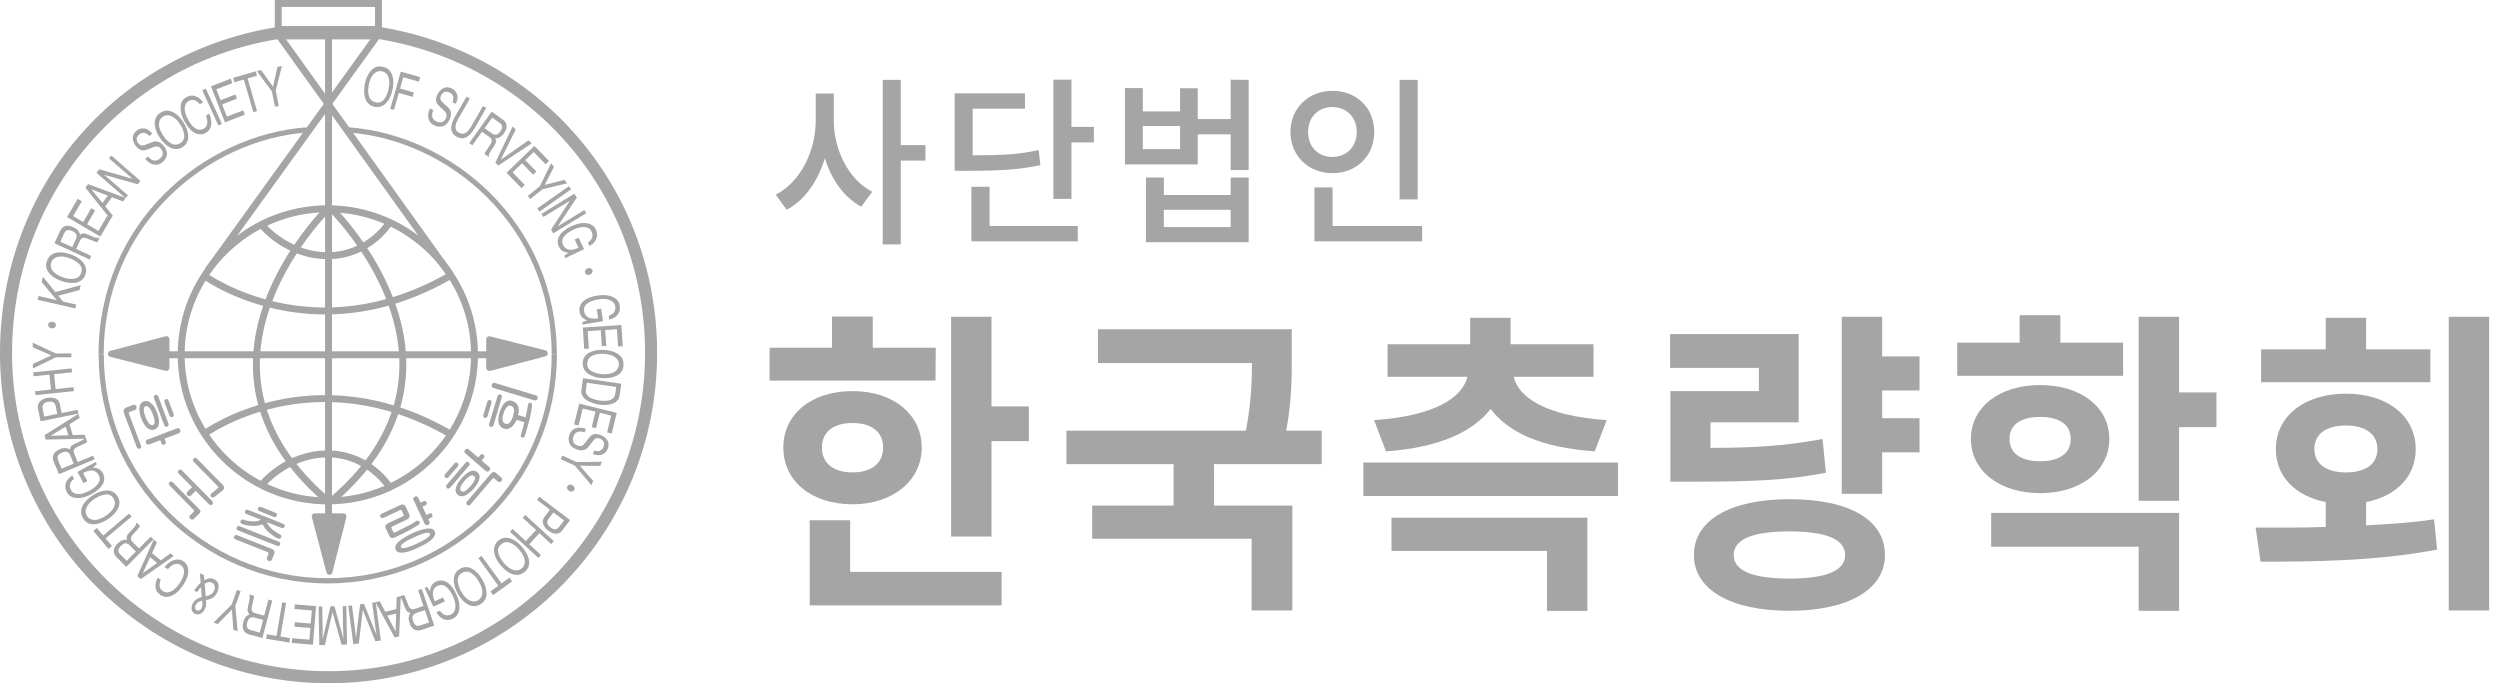 <svg width="161" height="44" viewBox="0 0 161 44" fill="none" xmlns="http://www.w3.org/2000/svg">
<g opacity="0.8" clip-path="url(#clip0_366_2361)">
<g clip-path="url(#clip1_366_2361)">
<path d="M21.158 44.002C9.492 44.002 0 34.463 0 22.735C0 17.505 1.83 12.521 5.157 8.699C8.454 4.91 13.074 2.422 18.16 1.695L18.269 2.466C8.137 3.912 0.777 12.439 0.777 22.735C0.777 34.032 9.921 43.225 21.158 43.225C32.396 43.225 41.542 34.035 41.542 22.735C41.542 12.469 34.17 3.942 24.015 2.457L24.127 1.686C34.669 3.226 42.319 12.079 42.319 22.735C42.319 34.463 32.827 44.002 21.158 44.002Z" fill="#8E8E8E"/>
<path d="M24.907 31.506C24.895 31.485 23.622 29.456 21.105 29.456C18.588 29.456 17.037 31.356 17.022 31.374L16.673 31.098C16.741 31.013 18.348 29.01 21.108 29.01C23.869 29.01 25.235 31.183 25.291 31.274L24.91 31.506H24.907ZM28.928 28.162C20.167 23.084 13.314 28.095 13.247 28.147L12.98 27.789C13.05 27.737 20.14 22.548 29.151 27.775L28.928 28.162Z" fill="#8E8E8E"/>
<path d="M21.105 37.572C12.968 37.572 6.351 30.966 6.351 22.847H6.685C6.685 30.781 13.153 37.238 21.105 37.238C29.058 37.238 35.529 30.781 35.529 22.847H35.863C35.863 30.966 29.242 37.572 21.105 37.572Z" fill="#8E8E8E"/>
<path d="M21.111 32.483C15.781 32.483 11.443 28.159 11.443 22.844C11.443 17.529 15.781 13.22 21.111 13.22C26.441 13.22 30.782 17.537 30.782 22.844C30.782 28.15 26.444 32.483 21.111 32.483ZM21.111 13.668C16.025 13.668 11.889 17.787 11.889 22.847C11.889 27.907 16.025 32.04 21.111 32.04C26.198 32.04 30.337 27.916 30.337 22.847C30.337 17.778 26.198 13.668 21.111 13.668Z" fill="#8E8E8E"/>
<path d="M21.381 2.366H20.935V35.613H21.381V2.366Z" fill="#8E8E8E"/>
<path d="M24.207 2.038L13.198 17.296L13.56 17.556L24.568 2.299L24.207 2.038Z" fill="#8E8E8E"/>
<path d="M18.053 2.02L17.691 2.28L28.856 17.851L29.218 17.591L18.053 2.02Z" fill="#8E8E8E"/>
<path d="M20.965 32.43C17.967 29.884 16.394 26.983 16.292 23.806C16.104 18.048 20.906 13.331 20.953 13.284L21.264 13.604C21.217 13.651 16.556 18.236 16.738 23.794C16.837 26.836 18.357 29.629 21.252 32.09L20.965 32.43Z" fill="#8E8E8E"/>
<path d="M21.49 32.43L21.202 32.09C24.097 29.629 25.617 26.836 25.717 23.794C25.898 18.236 21.237 13.648 21.19 13.604L21.501 13.284C21.551 13.331 26.35 18.048 26.162 23.806C26.06 26.98 24.488 29.881 21.49 32.43Z" fill="#8E8E8E"/>
<path d="M31.9 22.624H9.938V23.07H31.9V22.624Z" fill="#8E8E8E"/>
<path d="M21.105 16.687C18.348 16.687 16.738 14.692 16.67 14.607L17.019 14.331C17.034 14.349 18.565 16.244 21.102 16.244C23.64 16.244 24.892 14.217 24.904 14.196L25.285 14.428C25.23 14.522 23.877 16.69 21.102 16.69L21.105 16.687Z" fill="#8E8E8E"/>
<path d="M20.947 20.251C16.183 20.251 13.027 17.942 12.98 17.907L13.247 17.549C13.314 17.599 20.178 22.606 28.928 17.534L29.151 17.922C26.139 19.67 23.338 20.251 20.944 20.251H20.947Z" fill="#8E8E8E"/>
<path d="M24.596 2.167H24.15V0.448H18.143V2.096H17.697V0.002H24.596V2.167Z" fill="#8E8E8E"/>
<path d="M9.683 26.343C9.733 26.425 9.791 26.549 9.85 26.707C9.912 26.871 9.944 27.003 9.956 27.112C9.967 27.259 9.929 27.346 9.844 27.382C9.762 27.408 9.674 27.364 9.574 27.241C9.495 27.138 9.428 27.015 9.369 26.86C9.31 26.698 9.272 26.558 9.264 26.437C9.255 26.282 9.293 26.191 9.375 26.159C9.475 26.123 9.574 26.185 9.68 26.343H9.683ZM9.768 26C9.601 25.833 9.431 25.789 9.258 25.854C9.082 25.918 8.988 26.068 8.976 26.302C8.967 26.49 9.005 26.701 9.096 26.942C9.193 27.188 9.302 27.379 9.434 27.511C9.598 27.681 9.771 27.725 9.95 27.66C10.132 27.59 10.229 27.443 10.24 27.212C10.252 27.03 10.208 26.819 10.12 26.575L10.111 26.552C10.023 26.314 9.909 26.129 9.771 25.994L9.768 26ZM10.912 26.754C10.93 26.804 10.959 26.839 10.994 26.857C11.032 26.868 11.07 26.871 11.106 26.86C11.141 26.848 11.167 26.822 11.182 26.783C11.197 26.748 11.194 26.704 11.179 26.657L10.85 25.792C10.836 25.751 10.812 25.721 10.774 25.71C10.736 25.692 10.704 25.689 10.669 25.71C10.636 25.721 10.61 25.748 10.592 25.786C10.575 25.815 10.575 25.859 10.592 25.906L10.912 26.757V26.754ZM10.578 27.373C10.592 27.423 10.622 27.452 10.66 27.47C10.701 27.484 10.736 27.487 10.768 27.476C10.809 27.458 10.833 27.434 10.85 27.396C10.865 27.361 10.865 27.32 10.845 27.273L10.188 25.522C10.17 25.478 10.141 25.446 10.105 25.434C10.067 25.419 10.035 25.416 9.997 25.434C9.962 25.446 9.932 25.469 9.918 25.51C9.9 25.551 9.9 25.59 9.918 25.639L10.575 27.373H10.578ZM8.788 26.305C8.806 26.264 8.806 26.223 8.788 26.179C8.774 26.135 8.744 26.103 8.706 26.082C8.668 26.062 8.627 26.062 8.577 26.076L8.149 26.241C7.97 26.308 7.92 26.434 7.987 26.622L8.809 28.807C8.826 28.851 8.856 28.884 8.891 28.892C8.926 28.91 8.964 28.91 8.999 28.892C9.041 28.884 9.067 28.86 9.082 28.822C9.099 28.793 9.099 28.749 9.082 28.705L8.31 26.66C8.293 26.607 8.284 26.578 8.293 26.566C8.298 26.552 8.325 26.537 8.369 26.522L8.697 26.399C8.747 26.381 8.777 26.349 8.791 26.308L8.788 26.305ZM11.607 27.81C11.622 27.766 11.622 27.725 11.607 27.684C11.59 27.64 11.566 27.613 11.528 27.587C11.493 27.572 11.452 27.57 11.405 27.584L9.495 28.309C9.448 28.326 9.416 28.356 9.398 28.4C9.384 28.441 9.384 28.482 9.401 28.526C9.416 28.564 9.442 28.599 9.478 28.617C9.519 28.64 9.557 28.64 9.607 28.622L10.325 28.35L10.393 28.532C10.41 28.584 10.437 28.617 10.475 28.631C10.513 28.646 10.551 28.646 10.589 28.631C10.622 28.62 10.648 28.596 10.666 28.564C10.683 28.529 10.683 28.485 10.666 28.438L10.592 28.25L11.508 27.904C11.557 27.889 11.587 27.854 11.601 27.813" fill="#8E8E8E"/>
<path d="M12.235 33.193L12.461 32.967C12.496 32.934 12.508 32.911 12.502 32.893C12.502 32.879 12.478 32.852 12.446 32.814L10.927 31.274C10.892 31.239 10.874 31.204 10.874 31.16C10.874 31.116 10.892 31.084 10.918 31.054C10.95 31.022 10.982 31.013 11.021 31.013C11.059 31.013 11.097 31.028 11.135 31.069L12.784 32.741C12.857 32.811 12.898 32.873 12.91 32.923C12.921 32.964 12.901 33.014 12.851 33.055L12.496 33.407C12.455 33.451 12.414 33.468 12.364 33.459C12.32 33.457 12.282 33.439 12.247 33.404C12.214 33.374 12.2 33.339 12.191 33.298C12.191 33.254 12.203 33.219 12.235 33.187V33.193ZM14.027 31.444C14.057 31.415 14.071 31.395 14.068 31.38C14.068 31.365 14.051 31.345 14.024 31.315L12.476 29.743C12.443 29.708 12.426 29.673 12.426 29.629C12.426 29.587 12.443 29.558 12.473 29.529C12.499 29.5 12.534 29.488 12.572 29.488C12.61 29.488 12.649 29.503 12.684 29.538L14.338 31.215C14.406 31.289 14.438 31.351 14.435 31.406C14.435 31.462 14.403 31.523 14.341 31.582L13.828 31.993C13.781 32.022 13.737 32.04 13.696 32.037C13.655 32.034 13.62 32.019 13.593 31.993C13.526 31.919 13.534 31.852 13.62 31.77L14.027 31.441V31.444ZM13.455 32.474L12.602 31.609L12.3 31.908C12.264 31.943 12.223 31.961 12.185 31.955C12.141 31.952 12.103 31.931 12.068 31.902C12.038 31.867 12.024 31.831 12.018 31.788C12.015 31.741 12.03 31.703 12.068 31.667L12.367 31.371L11.508 30.5C11.475 30.465 11.458 30.424 11.458 30.385C11.458 30.347 11.472 30.309 11.499 30.286C11.528 30.253 11.563 30.239 11.601 30.239C11.642 30.233 11.678 30.253 11.71 30.286L13.666 32.269C13.702 32.307 13.716 32.342 13.716 32.38C13.716 32.418 13.702 32.45 13.678 32.48C13.649 32.509 13.614 32.524 13.573 32.527C13.531 32.527 13.493 32.509 13.458 32.474" fill="#8E8E8E"/>
<path d="M16.708 32.92C16.661 32.899 16.632 32.873 16.614 32.838C16.6 32.803 16.6 32.767 16.614 32.729C16.626 32.691 16.655 32.668 16.691 32.65C16.726 32.635 16.767 32.635 16.808 32.647L17.738 33.02C17.785 33.037 17.814 33.064 17.829 33.096C17.846 33.134 17.846 33.169 17.829 33.202C17.811 33.245 17.791 33.272 17.756 33.292C17.72 33.304 17.679 33.304 17.629 33.287L16.705 32.92H16.708ZM17.568 34.111C17.668 34.193 17.776 34.272 17.899 34.346C17.937 34.363 17.981 34.389 18.028 34.413C18.078 34.437 18.108 34.469 18.116 34.504C18.128 34.533 18.128 34.566 18.116 34.595C18.105 34.633 18.072 34.662 18.034 34.68C17.993 34.697 17.952 34.697 17.899 34.677C17.817 34.648 17.723 34.595 17.618 34.519C17.515 34.445 17.415 34.372 17.33 34.301C17.21 34.196 17.104 34.076 17.013 33.944C16.984 33.903 16.952 33.841 16.914 33.765C16.735 33.841 16.515 33.876 16.262 33.867C16.01 33.861 15.784 33.821 15.591 33.744C15.544 33.724 15.511 33.697 15.494 33.662C15.479 33.624 15.476 33.586 15.491 33.551C15.503 33.515 15.526 33.489 15.558 33.477C15.588 33.463 15.626 33.46 15.676 33.463C15.72 33.483 15.761 33.498 15.79 33.507C15.966 33.556 16.145 33.58 16.309 33.58C16.45 33.58 16.576 33.562 16.679 33.527C16.714 33.515 16.755 33.498 16.802 33.468L15.878 33.108C15.828 33.087 15.799 33.064 15.781 33.026C15.767 32.99 15.77 32.952 15.784 32.914C15.799 32.879 15.825 32.852 15.855 32.832C15.893 32.814 15.934 32.814 15.978 32.838L18.236 33.73C18.284 33.744 18.313 33.776 18.33 33.809C18.345 33.844 18.348 33.882 18.33 33.917C18.316 33.953 18.292 33.976 18.254 33.996C18.216 34.011 18.172 34.011 18.125 33.996L17.18 33.627C17.201 33.677 17.224 33.73 17.248 33.765C17.324 33.882 17.421 33.999 17.553 34.114L17.568 34.111ZM17.195 35.897L17.28 35.683C17.295 35.651 17.301 35.63 17.301 35.624C17.301 35.595 17.28 35.572 17.236 35.554L15.168 34.739C15.121 34.721 15.089 34.692 15.077 34.657C15.06 34.621 15.06 34.586 15.077 34.548C15.092 34.513 15.116 34.483 15.151 34.469C15.186 34.445 15.227 34.448 15.277 34.469L17.503 35.349C17.576 35.372 17.629 35.419 17.659 35.475C17.685 35.531 17.685 35.592 17.659 35.657L17.515 36.026C17.494 36.079 17.465 36.111 17.424 36.123C17.383 36.141 17.342 36.141 17.298 36.123C17.254 36.105 17.222 36.076 17.201 36.038C17.18 35.994 17.18 35.95 17.201 35.897H17.195ZM15.441 33.891L17.943 34.882C17.993 34.9 18.025 34.926 18.037 34.962C18.052 34.994 18.052 35.032 18.037 35.073C18.022 35.108 17.996 35.141 17.967 35.155C17.931 35.17 17.896 35.17 17.849 35.155L15.332 34.158C15.289 34.14 15.256 34.114 15.242 34.079C15.224 34.043 15.224 34.008 15.242 33.97C15.259 33.938 15.283 33.906 15.318 33.885C15.353 33.87 15.394 33.87 15.444 33.888" fill="#8E8E8E"/>
<path d="M27.28 34.351C27.518 34.284 27.653 34.287 27.691 34.366C27.732 34.445 27.641 34.56 27.418 34.703C27.292 34.788 27.098 34.888 26.855 35.005C26.702 35.076 26.55 35.141 26.397 35.193C26.06 35.319 25.866 35.337 25.819 35.237C25.778 35.152 25.869 35.041 26.092 34.897C26.218 34.815 26.415 34.715 26.679 34.592C26.91 34.483 27.113 34.404 27.283 34.354L27.28 34.351ZM25.221 34.023C25.192 33.967 25.206 33.926 25.253 33.906L26.227 33.448C26.303 33.41 26.353 33.363 26.371 33.292C26.388 33.234 26.377 33.169 26.347 33.096L26.121 32.618C26.089 32.553 26.042 32.506 25.978 32.495C25.916 32.48 25.857 32.483 25.799 32.512L24.561 33.093C24.52 33.111 24.493 33.143 24.482 33.175C24.47 33.21 24.476 33.245 24.493 33.284C24.508 33.316 24.537 33.342 24.57 33.36C24.605 33.375 24.643 33.375 24.69 33.354L25.752 32.852C25.81 32.826 25.849 32.838 25.875 32.888L25.992 33.143C26.01 33.169 26.01 33.193 26.001 33.207C25.989 33.225 25.972 33.24 25.945 33.248L24.992 33.7C24.913 33.738 24.86 33.785 24.834 33.841C24.807 33.9 24.81 33.958 24.842 34.029L25.062 34.495C25.098 34.571 25.145 34.618 25.206 34.642C25.271 34.662 25.344 34.651 25.438 34.607C25.769 34.451 26.06 34.31 26.294 34.184C26.535 34.064 26.755 33.926 26.963 33.785C26.998 33.756 27.019 33.733 27.025 33.697C27.037 33.668 27.031 33.642 27.019 33.609C27.001 33.574 26.975 33.551 26.943 33.539C26.91 33.524 26.872 33.524 26.831 33.542L26.808 33.553C26.749 33.597 26.693 33.639 26.646 33.665C26.506 33.75 26.356 33.832 26.192 33.911C26.074 33.967 25.939 34.035 25.793 34.108C25.646 34.187 25.564 34.225 25.552 34.234L25.494 34.263C25.438 34.29 25.4 34.299 25.379 34.296C25.359 34.296 25.338 34.272 25.315 34.231L25.215 34.017L25.221 34.023ZM27.201 32.633L27.386 32.544C27.433 32.518 27.468 32.495 27.477 32.456C27.488 32.415 27.482 32.38 27.468 32.345C27.456 32.307 27.424 32.283 27.392 32.269C27.353 32.257 27.315 32.26 27.268 32.283L27.081 32.368L26.934 32.057C26.913 32.011 26.881 31.981 26.837 31.973C26.796 31.964 26.755 31.967 26.711 31.987C26.67 32.002 26.641 32.034 26.623 32.069C26.605 32.113 26.605 32.154 26.632 32.198L27.35 33.733C27.371 33.776 27.403 33.803 27.447 33.812C27.491 33.823 27.532 33.821 27.573 33.8C27.614 33.782 27.641 33.753 27.658 33.712C27.676 33.671 27.676 33.633 27.653 33.589L27.579 33.427L27.758 33.339C27.805 33.316 27.834 33.287 27.849 33.254C27.858 33.216 27.855 33.178 27.84 33.143C27.823 33.102 27.796 33.078 27.764 33.064C27.726 33.055 27.688 33.055 27.638 33.075L27.459 33.163L27.204 32.627L27.201 32.633ZM27.392 34.058C27.142 34.102 26.852 34.205 26.529 34.351C26.33 34.448 26.142 34.554 25.963 34.668C25.784 34.774 25.649 34.891 25.561 35.005C25.45 35.152 25.423 35.284 25.482 35.404C25.541 35.531 25.667 35.595 25.857 35.592C26.007 35.592 26.201 35.557 26.435 35.472C26.591 35.422 26.773 35.346 26.981 35.246C27.189 35.149 27.359 35.058 27.491 34.976C27.685 34.85 27.831 34.73 27.917 34.615C28.025 34.469 28.049 34.334 27.987 34.205C27.914 34.043 27.714 33.999 27.392 34.055" fill="#8E8E8E"/>
<path d="M29.7 31.268C29.747 31.189 29.82 31.081 29.926 30.955C30.034 30.828 30.137 30.735 30.228 30.676C30.351 30.6 30.451 30.597 30.524 30.655C30.606 30.729 30.609 30.828 30.545 30.966C30.504 31.046 30.422 31.16 30.298 31.309C30.181 31.444 30.078 31.538 29.996 31.597C29.873 31.676 29.773 31.685 29.697 31.615C29.615 31.547 29.615 31.433 29.703 31.268H29.7ZM29.374 31.365C29.304 31.573 29.336 31.741 29.474 31.864C29.63 31.996 29.82 31.993 30.052 31.861C30.207 31.77 30.366 31.629 30.53 31.444C30.694 31.254 30.806 31.069 30.856 30.902C30.923 30.696 30.885 30.529 30.744 30.412C30.598 30.289 30.427 30.274 30.225 30.383C30.067 30.462 29.905 30.6 29.732 30.796L29.703 30.831C29.536 31.028 29.427 31.201 29.374 31.368V31.365ZM29.48 30.039C29.512 30.004 29.527 29.957 29.521 29.919C29.515 29.878 29.498 29.843 29.468 29.816C29.442 29.796 29.41 29.784 29.369 29.787C29.333 29.79 29.295 29.808 29.266 29.846L28.662 30.55C28.632 30.585 28.621 30.623 28.623 30.658C28.632 30.696 28.647 30.729 28.673 30.758C28.703 30.779 28.738 30.793 28.776 30.787C28.817 30.782 28.852 30.764 28.887 30.723L29.48 30.036V30.039ZM30.205 29.995C30.237 29.957 30.252 29.919 30.249 29.878C30.243 29.84 30.222 29.805 30.193 29.775C30.166 29.749 30.128 29.74 30.09 29.743C30.052 29.743 30.017 29.767 29.985 29.799L28.767 31.221C28.738 31.26 28.723 31.295 28.729 31.333C28.732 31.374 28.75 31.409 28.779 31.433C28.811 31.462 28.846 31.468 28.885 31.462C28.926 31.462 28.961 31.442 28.993 31.403L30.202 29.992L30.205 29.995ZM32.185 31.04C32.226 31.034 32.261 31.013 32.293 30.978C32.325 30.943 32.34 30.902 32.337 30.858C32.337 30.817 32.314 30.776 32.27 30.74L31.941 30.459C31.882 30.403 31.827 30.383 31.768 30.397C31.715 30.409 31.66 30.45 31.598 30.52L30.073 32.298C30.04 32.333 30.029 32.371 30.032 32.412C30.037 32.456 30.055 32.483 30.087 32.515C30.117 32.536 30.146 32.547 30.187 32.547C30.222 32.547 30.26 32.53 30.29 32.495L31.695 30.855C31.73 30.814 31.753 30.793 31.771 30.787C31.791 30.782 31.815 30.799 31.85 30.828L32.058 31.004C32.097 31.04 32.138 31.051 32.179 31.046L32.185 31.04ZM30.061 28.907C30.017 28.913 29.979 28.936 29.946 28.972C29.923 29.004 29.905 29.039 29.905 29.08C29.905 29.124 29.923 29.159 29.964 29.195L31.278 30.327C31.319 30.362 31.36 30.374 31.407 30.368C31.454 30.362 31.492 30.341 31.525 30.303C31.551 30.271 31.566 30.23 31.566 30.189C31.563 30.151 31.542 30.113 31.501 30.075L31.02 29.661L31.149 29.506C31.187 29.462 31.202 29.423 31.196 29.382C31.19 29.347 31.172 29.315 31.143 29.283C31.114 29.256 31.076 29.244 31.038 29.25C31.002 29.25 30.964 29.277 30.932 29.309L30.797 29.467L30.187 28.939C30.146 28.907 30.105 28.892 30.061 28.904" fill="#8E8E8E"/>
<path d="M32.369 27.088C32.343 26.986 32.366 26.833 32.422 26.648C32.478 26.461 32.548 26.32 32.627 26.229C32.712 26.135 32.803 26.106 32.906 26.135C33.023 26.173 33.088 26.253 33.103 26.384C33.111 26.484 33.088 26.631 33.035 26.819C32.988 26.974 32.927 27.1 32.85 27.185C32.762 27.291 32.663 27.326 32.56 27.291C32.457 27.256 32.393 27.194 32.372 27.088H32.369ZM31.648 25.95C31.665 25.904 31.662 25.86 31.645 25.83C31.627 25.795 31.598 25.768 31.563 25.76C31.527 25.751 31.492 25.754 31.46 25.768C31.428 25.789 31.401 25.821 31.384 25.874L31.126 26.728C31.114 26.778 31.12 26.816 31.137 26.848C31.161 26.88 31.184 26.904 31.216 26.91C31.252 26.921 31.293 26.918 31.325 26.898C31.357 26.88 31.381 26.848 31.398 26.801L31.648 25.953V25.95ZM32.311 25.601C32.328 25.552 32.325 25.51 32.308 25.472C32.29 25.437 32.258 25.414 32.22 25.405C32.182 25.393 32.146 25.396 32.114 25.414C32.079 25.431 32.056 25.466 32.041 25.513L31.498 27.306C31.489 27.35 31.489 27.385 31.51 27.423C31.53 27.455 31.557 27.479 31.592 27.488C31.63 27.499 31.668 27.496 31.703 27.482C31.739 27.458 31.762 27.426 31.78 27.379L32.311 25.604V25.601ZM31.747 24.674C31.709 24.698 31.686 24.733 31.671 24.78C31.657 24.824 31.66 24.868 31.677 24.906C31.695 24.947 31.73 24.971 31.783 24.988L34.408 25.783C34.467 25.801 34.511 25.795 34.549 25.768C34.584 25.751 34.616 25.716 34.625 25.669C34.64 25.625 34.637 25.587 34.613 25.546C34.593 25.505 34.555 25.478 34.505 25.46L31.882 24.666C31.827 24.651 31.78 24.651 31.744 24.674H31.747ZM33.772 27.197L33.546 28.018C33.534 28.059 33.534 28.098 33.551 28.127C33.569 28.15 33.596 28.171 33.625 28.18C33.66 28.189 33.692 28.183 33.73 28.174C33.769 28.15 33.792 28.127 33.801 28.08L33.818 28.027C33.933 27.643 34.027 27.297 34.106 26.989C34.179 26.678 34.235 26.382 34.267 26.091C34.267 26.05 34.258 26.018 34.241 25.991C34.22 25.965 34.2 25.945 34.176 25.939C34.138 25.93 34.106 25.93 34.074 25.948C34.041 25.962 34.024 25.986 34.012 26.018V26.03C33.986 26.197 33.95 26.384 33.909 26.593C33.895 26.663 33.874 26.76 33.848 26.877L33.364 26.728C33.422 26.525 33.428 26.346 33.376 26.188C33.317 26.003 33.182 25.88 32.98 25.812C32.827 25.768 32.68 25.801 32.548 25.906C32.387 26.041 32.261 26.261 32.17 26.566C32.088 26.828 32.073 27.053 32.117 27.247C32.164 27.435 32.276 27.552 32.446 27.605C32.63 27.663 32.8 27.619 32.959 27.485C33.076 27.382 33.182 27.232 33.27 27.039L33.772 27.194" fill="#8E8E8E"/>
<path d="M38.151 17.397C38.169 17.455 38.163 17.514 38.13 17.57C38.101 17.622 38.051 17.661 37.993 17.684C37.919 17.71 37.855 17.713 37.799 17.69C37.74 17.669 37.699 17.634 37.682 17.573C37.661 17.517 37.664 17.455 37.69 17.402C37.723 17.353 37.773 17.312 37.84 17.282C37.907 17.256 37.969 17.256 38.028 17.282C38.086 17.303 38.127 17.344 38.148 17.397" fill="#8E8E8E"/>
<path d="M36.992 31.389C36.969 31.33 36.925 31.28 36.863 31.245C36.799 31.21 36.734 31.198 36.675 31.213C36.614 31.227 36.57 31.265 36.541 31.318C36.511 31.374 36.508 31.427 36.529 31.485C36.555 31.541 36.596 31.588 36.664 31.626C36.722 31.656 36.781 31.667 36.843 31.656C36.907 31.644 36.951 31.609 36.983 31.556C37.01 31.503 37.01 31.447 36.992 31.392" fill="#8E8E8E"/>
<path d="M3.101 20.908C3.106 20.843 3.136 20.796 3.191 20.764C3.247 20.723 3.303 20.714 3.367 20.72C3.444 20.726 3.499 20.75 3.546 20.796C3.59 20.84 3.608 20.893 3.599 20.958C3.593 21.016 3.564 21.066 3.517 21.104C3.467 21.137 3.403 21.148 3.332 21.145C3.262 21.137 3.2 21.11 3.156 21.06C3.115 21.016 3.098 20.964 3.103 20.908" fill="#8E8E8E"/>
<path d="M2.426 19.306L2.479 19.063L3.658 19.333L2.684 18.168L2.763 17.822L3.567 18.811L5.192 18.365L5.122 18.679L3.755 19.042L4.063 19.424L4.907 19.614L4.852 19.861L2.426 19.306Z" fill="#8E8E8E"/>
<path d="M5.236 17.549C5.163 17.775 5.016 17.907 4.799 17.945C4.585 17.986 4.347 17.957 4.083 17.869C3.758 17.758 3.526 17.62 3.397 17.447C3.271 17.271 3.233 17.092 3.297 16.907C3.362 16.719 3.494 16.599 3.705 16.546C3.913 16.493 4.154 16.514 4.432 16.608C4.696 16.699 4.913 16.828 5.086 16.989C5.257 17.153 5.306 17.344 5.233 17.552L5.236 17.549ZM3.015 16.828C2.913 17.124 2.98 17.397 3.221 17.652C3.412 17.846 3.661 17.995 3.978 18.107C4.333 18.224 4.649 18.253 4.925 18.198C5.215 18.121 5.409 17.945 5.503 17.678C5.6 17.388 5.538 17.115 5.318 16.866C5.133 16.649 4.861 16.487 4.509 16.367C4.183 16.256 3.896 16.223 3.646 16.273C3.329 16.332 3.118 16.517 3.013 16.831" fill="#8E8E8E"/>
<path d="M4.652 15.915L3.887 15.563L4.139 15.015C4.174 14.938 4.221 14.883 4.271 14.854C4.368 14.798 4.497 14.804 4.655 14.877C4.802 14.944 4.893 15.024 4.919 15.109C4.949 15.197 4.94 15.29 4.89 15.399L4.652 15.915ZM5.77 16.71L5.875 16.482L4.905 16.036L5.139 15.525C5.18 15.434 5.224 15.373 5.271 15.346C5.356 15.293 5.474 15.299 5.623 15.361L6.008 15.519C6.096 15.557 6.16 15.581 6.189 15.587C6.222 15.596 6.251 15.604 6.271 15.604L6.401 15.323L6.354 15.302C6.316 15.329 6.257 15.329 6.181 15.311C6.134 15.302 6.066 15.276 5.978 15.241L5.67 15.109C5.538 15.053 5.436 15.027 5.359 15.032C5.289 15.038 5.213 15.068 5.151 15.117C5.133 15.018 5.089 14.93 5.025 14.848C4.957 14.765 4.855 14.689 4.72 14.628C4.462 14.51 4.25 14.507 4.077 14.619C3.989 14.678 3.919 14.771 3.86 14.898L3.508 15.666L5.764 16.71" fill="#8E8E8E"/>
<path d="M4.318 13.977L5.004 12.806L5.268 12.962L4.708 13.918L5.359 14.299L5.875 13.41L6.125 13.554L5.606 14.443L6.339 14.871L6.905 13.903L7.16 14.047L6.465 15.238L4.318 13.977Z" fill="#8E8E8E"/>
<path d="M6.6 13.073L5.881 12.19L6.94 12.598L6.6 13.073ZM7.113 14.106L7.269 13.891L6.782 13.296L7.207 12.7L7.926 12.979L8.087 12.75L5.67 11.856L5.5 12.09L7.113 14.108" fill="#8E8E8E"/>
<path d="M6.21 11.125L6.401 10.902L8.539 11.518L7.019 10.198L7.172 10.019L9.049 11.656L8.87 11.867L6.723 11.263L8.24 12.583L8.084 12.762L6.21 11.125Z" fill="#8E8E8E"/>
<path d="M9.533 10.087C9.627 10.189 9.721 10.263 9.806 10.307C9.973 10.377 10.138 10.351 10.293 10.222C10.361 10.163 10.41 10.098 10.448 10.022C10.513 9.876 10.487 9.729 10.372 9.594C10.284 9.488 10.199 9.433 10.117 9.43C10.035 9.43 9.926 9.45 9.8 9.506L9.569 9.6C9.416 9.664 9.293 9.694 9.205 9.685C9.052 9.685 8.909 9.594 8.777 9.438C8.633 9.265 8.557 9.086 8.551 8.905C8.545 8.723 8.618 8.564 8.777 8.432C8.92 8.309 9.09 8.253 9.269 8.271C9.451 8.28 9.63 8.394 9.806 8.608L9.624 8.755C9.527 8.664 9.445 8.605 9.369 8.573C9.231 8.52 9.096 8.553 8.955 8.664C8.85 8.755 8.797 8.849 8.803 8.954C8.806 9.06 8.847 9.157 8.917 9.239C8.997 9.336 9.079 9.38 9.175 9.374C9.234 9.371 9.346 9.333 9.513 9.268L9.759 9.166C9.877 9.116 9.982 9.098 10.076 9.107C10.24 9.122 10.39 9.216 10.534 9.389C10.71 9.597 10.78 9.796 10.745 9.981C10.71 10.166 10.619 10.319 10.466 10.445C10.296 10.588 10.108 10.641 9.909 10.6C9.709 10.562 9.525 10.439 9.357 10.227L9.536 10.078" fill="#8E8E8E"/>
<path d="M11.634 9.204C11.437 9.333 11.243 9.351 11.053 9.254C10.856 9.154 10.683 8.99 10.525 8.758C10.334 8.474 10.234 8.221 10.237 8.004C10.237 7.787 10.322 7.629 10.481 7.517C10.645 7.403 10.827 7.391 11.024 7.473C11.22 7.558 11.402 7.72 11.566 7.963C11.725 8.192 11.821 8.421 11.857 8.658C11.892 8.893 11.821 9.072 11.634 9.204ZM10.302 7.28C10.041 7.459 9.932 7.72 9.97 8.063C10.003 8.333 10.111 8.606 10.302 8.881C10.513 9.192 10.748 9.409 11.003 9.527C11.282 9.644 11.54 9.62 11.774 9.462C12.03 9.289 12.144 9.034 12.118 8.705C12.094 8.421 11.98 8.124 11.771 7.816C11.581 7.529 11.37 7.33 11.144 7.221C10.853 7.074 10.575 7.098 10.299 7.28" fill="#8E8E8E"/>
<path d="M12.619 6.203C12.81 6.288 12.965 6.417 13.077 6.596L12.86 6.713C12.76 6.581 12.652 6.499 12.534 6.458C12.417 6.414 12.294 6.429 12.162 6.502C12.003 6.584 11.915 6.731 11.895 6.939C11.874 7.142 11.953 7.403 12.121 7.717C12.261 7.972 12.42 8.157 12.59 8.271C12.766 8.382 12.939 8.388 13.115 8.292C13.279 8.201 13.355 8.054 13.353 7.843C13.347 7.731 13.314 7.596 13.265 7.438L13.479 7.321C13.584 7.564 13.625 7.79 13.602 8.004C13.573 8.265 13.446 8.453 13.229 8.57C13.042 8.673 12.839 8.679 12.628 8.597C12.349 8.488 12.094 8.212 11.865 7.79C11.692 7.464 11.613 7.165 11.631 6.889C11.645 6.59 11.774 6.376 12.018 6.247C12.226 6.133 12.423 6.124 12.616 6.209" fill="#8E8E8E"/>
<path d="M13.027 5.816L13.259 5.71L14.291 7.978L14.062 8.074L13.027 5.816Z" fill="#8E8E8E"/>
<path d="M13.587 5.558L14.857 5.065L14.966 5.352L13.936 5.748L14.203 6.455L15.159 6.083L15.259 6.35L14.306 6.722L14.611 7.511L15.661 7.107L15.767 7.382L14.485 7.878L13.587 5.558Z" fill="#8E8E8E"/>
<path d="M16.468 4.593L16.55 4.877L15.946 5.05L16.553 7.154L16.315 7.227L15.702 5.121L15.095 5.297L15.016 5.012L16.468 4.593Z" fill="#8E8E8E"/>
<path d="M16.532 4.569L16.82 4.514L17.579 5.581L17.87 4.305L18.154 4.25L17.758 5.839L17.952 6.828L17.709 6.872L17.512 5.892L16.532 4.569Z" fill="#8E8E8E"/>
<path d="M24.218 6.59C23.989 6.549 23.836 6.426 23.769 6.218C23.701 6.018 23.69 5.775 23.742 5.502C23.804 5.162 23.91 4.918 24.068 4.763C24.215 4.613 24.391 4.552 24.581 4.587C24.778 4.622 24.916 4.739 25.001 4.936C25.08 5.138 25.098 5.382 25.039 5.669C24.989 5.942 24.895 6.177 24.76 6.37C24.625 6.558 24.444 6.634 24.221 6.593L24.218 6.59ZM24.619 4.294C24.308 4.235 24.044 4.343 23.83 4.619C23.666 4.827 23.552 5.1 23.493 5.432C23.423 5.798 23.44 6.115 23.537 6.382C23.654 6.664 23.854 6.825 24.136 6.881C24.438 6.936 24.696 6.837 24.916 6.582C25.098 6.364 25.224 6.077 25.291 5.71C25.353 5.37 25.344 5.086 25.259 4.845C25.156 4.537 24.942 4.352 24.619 4.296" fill="#8E8E8E"/>
<path d="M25.81 4.613L27.057 4.968L26.975 5.262L25.969 4.974L25.764 5.702L26.652 5.957L26.573 6.238L25.684 5.986L25.376 7.077L25.133 7.01L25.81 4.613Z" fill="#8E8E8E"/>
<path d="M27.905 7.086C27.849 7.215 27.826 7.33 27.826 7.426C27.831 7.611 27.925 7.743 28.11 7.828C28.192 7.863 28.271 7.884 28.357 7.881C28.518 7.875 28.638 7.793 28.712 7.629C28.767 7.503 28.779 7.4 28.747 7.324C28.714 7.247 28.647 7.165 28.544 7.071L28.357 6.904C28.23 6.79 28.151 6.693 28.116 6.614C28.054 6.47 28.069 6.3 28.157 6.115C28.248 5.907 28.38 5.766 28.538 5.684C28.703 5.596 28.876 5.596 29.064 5.684C29.239 5.76 29.36 5.886 29.427 6.054C29.495 6.224 29.471 6.435 29.354 6.684L29.14 6.59C29.184 6.464 29.204 6.362 29.195 6.282C29.184 6.136 29.096 6.024 28.937 5.951C28.808 5.892 28.697 5.889 28.603 5.936C28.512 5.983 28.442 6.062 28.398 6.165C28.348 6.276 28.345 6.373 28.389 6.455C28.418 6.505 28.497 6.593 28.629 6.714L28.826 6.887C28.92 6.975 28.981 7.06 29.017 7.148C29.069 7.306 29.052 7.482 28.961 7.682C28.846 7.931 28.697 8.08 28.515 8.13C28.33 8.18 28.154 8.163 27.978 8.08C27.773 7.987 27.644 7.843 27.594 7.643C27.544 7.45 27.576 7.23 27.688 6.983L27.905 7.086Z" fill="#8E8E8E"/>
<path d="M30.26 6.35L29.492 7.684C29.407 7.843 29.348 7.984 29.339 8.11C29.313 8.306 29.377 8.45 29.536 8.538C29.721 8.647 29.896 8.635 30.064 8.503C30.152 8.435 30.243 8.318 30.334 8.163L31.099 6.831L31.316 6.954L30.618 8.165C30.466 8.435 30.325 8.62 30.187 8.732C29.938 8.937 29.677 8.96 29.407 8.802C29.131 8.647 29.022 8.409 29.075 8.095C29.102 7.919 29.192 7.699 29.345 7.435L30.043 6.227L30.26 6.35Z" fill="#8E8E8E"/>
<path d="M31.208 8.256L31.698 7.573L32.188 7.922C32.258 7.972 32.302 8.025 32.322 8.083C32.358 8.189 32.331 8.312 32.228 8.456C32.132 8.588 32.038 8.661 31.95 8.673C31.856 8.685 31.765 8.652 31.671 8.588L31.208 8.256ZM30.213 9.21L30.422 9.354L31.044 8.485L31.498 8.811C31.58 8.87 31.63 8.922 31.654 8.975C31.689 9.072 31.66 9.186 31.572 9.318L31.34 9.667C31.29 9.747 31.252 9.802 31.24 9.835C31.222 9.864 31.211 9.893 31.211 9.92L31.457 10.096L31.492 10.055C31.475 10.014 31.48 9.958 31.516 9.884C31.533 9.84 31.569 9.779 31.624 9.7L31.809 9.421C31.888 9.301 31.935 9.204 31.941 9.131C31.947 9.054 31.935 8.981 31.897 8.905C31.994 8.908 32.096 8.884 32.188 8.834C32.281 8.784 32.369 8.699 32.46 8.579C32.624 8.344 32.666 8.136 32.589 7.948C32.545 7.852 32.469 7.764 32.355 7.682L31.665 7.189L30.216 9.216" fill="#8E8E8E"/>
<path d="M33.217 8.336L32.24 10.292L34.03 9.04L34.247 9.224L32.099 10.659L31.897 10.483L33.006 8.157L33.217 8.336Z" fill="#8E8E8E"/>
<path d="M34.414 9.397L35.358 10.371L35.141 10.582L34.373 9.788L33.827 10.313L34.543 11.049L34.332 11.248L33.619 10.512L33.012 11.099L33.792 11.908L33.581 12.114L32.622 11.125L34.414 9.397Z" fill="#8E8E8E"/>
<path d="M35.49 10.515L35.672 10.744L35.08 11.911L36.344 11.58L36.526 11.806L34.93 12.19L34.15 12.818L33.992 12.618L34.769 11.991L35.49 10.515Z" fill="#8E8E8E"/>
<path d="M36.634 11.991L36.778 12.19L34.748 13.627L34.602 13.422L36.634 11.991Z" fill="#8E8E8E"/>
<path d="M36.989 12.475L37.145 12.727L35.913 14.578L37.635 13.525L37.755 13.727L35.634 15.027L35.487 14.789L36.705 12.926L34.992 13.973L34.868 13.774L36.989 12.475Z" fill="#8E8E8E"/>
<path d="M38.438 15.247C38.4 15.473 38.248 15.672 37.972 15.845L37.861 15.619C38.013 15.514 38.104 15.405 38.139 15.282C38.172 15.162 38.157 15.033 38.095 14.903C38.025 14.751 37.881 14.654 37.682 14.628C37.473 14.598 37.215 14.654 36.91 14.801C36.64 14.927 36.444 15.071 36.318 15.238C36.191 15.402 36.174 15.584 36.268 15.783C36.338 15.933 36.458 16.033 36.62 16.074C36.784 16.118 36.998 16.074 37.259 15.957L37.01 15.428L37.262 15.308L37.614 16.047L36.408 16.619L36.338 16.473L36.608 16.276C36.458 16.256 36.347 16.226 36.276 16.188C36.153 16.127 36.054 16.018 35.98 15.863C35.886 15.669 35.892 15.455 35.998 15.232C36.139 14.977 36.4 14.757 36.781 14.578C37.154 14.399 37.491 14.334 37.787 14.375C38.069 14.419 38.265 14.551 38.374 14.783C38.444 14.939 38.468 15.097 38.441 15.244" fill="#8E8E8E"/>
<path d="M39.852 20.145C39.755 20.345 39.55 20.497 39.239 20.591L39.198 20.339C39.374 20.283 39.489 20.195 39.556 20.09C39.62 19.984 39.641 19.861 39.62 19.717C39.591 19.547 39.483 19.424 39.295 19.336C39.104 19.245 38.84 19.23 38.5 19.289C38.21 19.336 37.981 19.424 37.816 19.547C37.652 19.673 37.585 19.843 37.62 20.06C37.646 20.224 37.734 20.351 37.878 20.439C38.025 20.521 38.242 20.544 38.526 20.5L38.43 19.922L38.708 19.875L38.84 20.682L37.526 20.902L37.497 20.747L37.811 20.632C37.673 20.571 37.573 20.512 37.514 20.456C37.409 20.356 37.344 20.23 37.318 20.06C37.283 19.846 37.344 19.647 37.508 19.456C37.714 19.245 38.025 19.107 38.438 19.039C38.849 18.969 39.189 19.001 39.462 19.124C39.723 19.242 39.87 19.424 39.911 19.676C39.94 19.846 39.923 19.999 39.855 20.142" fill="#8E8E8E"/>
<path d="M40.017 20.931L40.105 22.293L39.802 22.31L39.729 21.201L38.975 21.254L39.043 22.278L38.758 22.295L38.694 21.269L37.846 21.327L37.922 22.451L37.623 22.468L37.535 21.093L40.017 20.931Z" fill="#8E8E8E"/>
<path d="M37.817 23.419C37.828 23.184 37.928 23.014 38.125 22.917C38.318 22.82 38.553 22.773 38.829 22.785C39.178 22.8 39.436 22.87 39.609 22.999C39.785 23.128 39.864 23.29 39.858 23.486C39.849 23.683 39.755 23.838 39.571 23.95C39.389 24.058 39.148 24.111 38.855 24.099C38.573 24.088 38.33 24.026 38.119 23.915C37.91 23.809 37.811 23.639 37.817 23.419ZM40.151 23.483C40.169 23.167 40.022 22.923 39.72 22.75C39.486 22.618 39.201 22.542 38.867 22.533C38.491 22.518 38.18 22.577 37.931 22.718C37.673 22.87 37.538 23.09 37.526 23.378C37.514 23.683 37.649 23.929 37.934 24.102C38.174 24.255 38.48 24.34 38.852 24.355C39.195 24.366 39.48 24.316 39.706 24.199C39.996 24.052 40.146 23.809 40.154 23.483" fill="#8E8E8E"/>
<path d="M37.799 24.648L39.685 24.921L39.623 25.361C39.591 25.56 39.486 25.692 39.304 25.76C39.122 25.824 38.878 25.833 38.576 25.792C38.497 25.78 38.412 25.76 38.321 25.733C38.169 25.692 38.045 25.636 37.954 25.578C37.84 25.496 37.77 25.405 37.734 25.299C37.72 25.243 37.72 25.173 37.734 25.088L37.799 24.645V24.648ZM37.55 24.357L37.441 25.097C37.4 25.41 37.553 25.66 37.905 25.842C38.107 25.947 38.339 26.018 38.6 26.059C38.937 26.106 39.222 26.082 39.462 25.991C39.72 25.889 39.87 25.71 39.905 25.457L40.014 24.712L37.55 24.357Z" fill="#8E8E8E"/>
<path d="M39.72 26.59L39.392 27.916L39.098 27.842L39.362 26.763L38.629 26.581L38.383 27.576L38.107 27.508L38.35 26.511L37.529 26.311L37.259 27.402L36.972 27.335L37.303 25.994L39.72 26.59Z" fill="#8E8E8E"/>
<path d="M37.649 27.836C37.517 27.795 37.403 27.778 37.303 27.792C37.121 27.813 36.998 27.916 36.928 28.103C36.901 28.191 36.89 28.273 36.901 28.358C36.919 28.52 37.013 28.628 37.186 28.69C37.315 28.731 37.415 28.731 37.491 28.702C37.564 28.658 37.641 28.581 37.726 28.47L37.872 28.268C37.972 28.133 38.06 28.045 38.139 28.004C38.271 27.933 38.438 27.93 38.635 27.995C38.849 28.071 39.002 28.183 39.104 28.338C39.204 28.493 39.222 28.666 39.151 28.863C39.093 29.036 38.978 29.171 38.814 29.253C38.653 29.338 38.438 29.332 38.177 29.244L38.254 29.021C38.386 29.054 38.491 29.062 38.568 29.051C38.714 29.021 38.817 28.925 38.873 28.76C38.922 28.622 38.917 28.514 38.858 28.426C38.799 28.338 38.717 28.273 38.614 28.241C38.5 28.2 38.403 28.209 38.324 28.259C38.274 28.291 38.198 28.382 38.089 28.526L37.931 28.734C37.855 28.837 37.776 28.91 37.69 28.951C37.541 29.021 37.362 29.021 37.154 28.945C36.893 28.857 36.734 28.719 36.667 28.543C36.605 28.364 36.605 28.183 36.667 28.006C36.743 27.792 36.872 27.652 37.066 27.581C37.256 27.514 37.479 27.525 37.734 27.613L37.652 27.839" fill="#8E8E8E"/>
<path d="M38.77 29.737L38.65 30.004L37.338 29.992L38.204 30.978L38.084 31.245L37.022 29.987L36.112 29.57L36.215 29.338L37.127 29.758L38.77 29.737Z" fill="#8E8E8E"/>
<path d="M35.452 33.967C35.326 33.867 35.259 33.77 35.247 33.674C35.238 33.58 35.267 33.489 35.338 33.398L35.64 32.999L36.324 33.518L36.021 33.917C35.957 33.996 35.901 34.043 35.84 34.07C35.728 34.111 35.596 34.073 35.449 33.967H35.452ZM34.731 31.993L34.581 32.192L35.414 32.826L35.062 33.292C34.951 33.439 34.924 33.597 34.98 33.756C35.042 33.914 35.147 34.055 35.303 34.169C35.484 34.304 35.655 34.372 35.816 34.372C35.977 34.366 36.109 34.296 36.206 34.161L36.714 33.495L34.731 31.99" fill="#8E8E8E"/>
<path d="M35.663 34.847L35.493 35.038L34.737 34.337L34.085 35.05L34.839 35.745L34.669 35.929L32.839 34.246L33.009 34.064L33.862 34.847L34.522 34.134L33.663 33.348L33.833 33.169L35.663 34.847Z" fill="#8E8E8E"/>
<path d="M32.255 35.073C32.431 34.914 32.622 34.873 32.827 34.947C33.032 35.02 33.226 35.158 33.408 35.366C33.639 35.63 33.766 35.868 33.792 36.082C33.818 36.296 33.757 36.466 33.61 36.595C33.458 36.727 33.285 36.765 33.076 36.71C32.871 36.651 32.672 36.51 32.478 36.29C32.296 36.085 32.17 35.868 32.099 35.639C32.032 35.41 32.082 35.222 32.252 35.079L32.255 35.073ZM33.818 36.806C34.056 36.595 34.129 36.325 34.047 35.985C33.983 35.73 33.839 35.466 33.613 35.214C33.367 34.929 33.108 34.75 32.839 34.668C32.545 34.583 32.293 34.639 32.079 34.829C31.847 35.032 31.768 35.299 31.835 35.624C31.891 35.9 32.041 36.182 32.287 36.457C32.513 36.716 32.745 36.889 32.985 36.971C33.29 37.079 33.569 37.021 33.816 36.804" fill="#8E8E8E"/>
<path d="M31.756 38.326L31.583 38.089L32.091 37.722L30.806 35.944L31.005 35.795L32.299 37.569L32.806 37.2L32.979 37.44L31.756 38.326Z" fill="#8E8E8E"/>
<path d="M29.735 36.906C29.941 36.783 30.134 36.783 30.322 36.892C30.51 37 30.677 37.176 30.815 37.414C30.997 37.713 31.076 37.968 31.064 38.185C31.049 38.399 30.956 38.552 30.791 38.657C30.615 38.757 30.436 38.76 30.243 38.663C30.052 38.569 29.879 38.399 29.729 38.147C29.586 37.907 29.506 37.669 29.48 37.431C29.456 37.197 29.542 37.021 29.732 36.906H29.735ZM30.956 38.901C31.225 38.74 31.352 38.487 31.328 38.144C31.313 37.868 31.22 37.59 31.046 37.302C30.856 36.977 30.639 36.754 30.389 36.619C30.114 36.484 29.855 36.493 29.612 36.639C29.348 36.792 29.216 37.041 29.222 37.376C29.228 37.657 29.325 37.959 29.512 38.282C29.688 38.581 29.888 38.786 30.108 38.913C30.389 39.077 30.671 39.074 30.956 38.904" fill="#8E8E8E"/>
<path d="M28.691 39.91C28.471 39.872 28.274 39.711 28.101 39.432L28.33 39.329C28.43 39.476 28.544 39.573 28.665 39.608C28.782 39.643 28.911 39.634 29.04 39.576C29.195 39.505 29.289 39.361 29.325 39.159C29.357 38.954 29.301 38.696 29.16 38.382C29.034 38.118 28.893 37.915 28.726 37.786C28.565 37.657 28.38 37.64 28.186 37.728C28.031 37.798 27.931 37.912 27.89 38.077C27.846 38.238 27.881 38.455 27.999 38.719L28.532 38.476L28.65 38.731L27.905 39.074L27.35 37.862L27.497 37.795L27.688 38.068C27.711 37.918 27.741 37.807 27.779 37.733C27.846 37.61 27.955 37.511 28.107 37.443C28.304 37.352 28.515 37.361 28.738 37.469C28.993 37.613 29.21 37.88 29.383 38.261C29.556 38.637 29.621 38.974 29.571 39.27C29.524 39.546 29.383 39.737 29.157 39.845C28.999 39.919 28.843 39.942 28.691 39.91Z" fill="#8E8E8E"/>
<path d="M27.362 39.288L27.635 40.086L27.063 40.277C26.981 40.306 26.91 40.312 26.855 40.3C26.746 40.271 26.664 40.171 26.605 40.004C26.552 39.851 26.547 39.728 26.588 39.649C26.635 39.57 26.711 39.511 26.822 39.473L27.362 39.291V39.288ZM27.166 37.93L26.925 38.009L27.271 39.024L26.74 39.203C26.649 39.232 26.573 39.247 26.517 39.229C26.421 39.203 26.344 39.115 26.288 38.959L26.139 38.569C26.107 38.478 26.077 38.42 26.063 38.391C26.045 38.355 26.03 38.332 26.013 38.317L25.722 38.417L25.74 38.473C25.781 38.478 25.822 38.52 25.866 38.59C25.89 38.631 25.919 38.693 25.948 38.781L26.066 39.094C26.118 39.229 26.171 39.326 26.227 39.376C26.28 39.423 26.353 39.455 26.432 39.47C26.371 39.552 26.335 39.643 26.321 39.749C26.306 39.854 26.327 39.974 26.374 40.118C26.465 40.391 26.611 40.547 26.811 40.593C26.913 40.614 27.031 40.608 27.163 40.561L27.966 40.285L27.166 37.93Z" fill="#8E8E8E"/>
<path d="M25.514 39.514L25.476 40.655L24.945 39.646L25.514 39.514ZM25.808 38.399L25.546 38.458L25.523 39.227L24.813 39.4L24.452 38.719L24.182 38.784L25.414 41.051L25.702 40.987L25.81 38.402" fill="#8E8E8E"/>
<path d="M24.526 41.248L24.171 41.295L23.364 39.279L23.109 41.441L22.754 41.485L22.428 39.015L22.663 38.986L22.857 40.444C22.862 40.494 22.871 40.576 22.88 40.696C22.895 40.811 22.906 40.934 22.924 41.072L23.191 38.919L23.44 38.883L24.25 40.896L24.241 40.816C24.232 40.755 24.218 40.667 24.197 40.541C24.18 40.418 24.168 40.327 24.159 40.271L23.965 38.813L24.2 38.781L24.526 41.248Z" fill="#8E8E8E"/>
<path d="M22.349 41.512L21.994 41.517L21.416 39.426L20.921 41.541L20.563 41.55L20.519 39.062L20.753 39.056L20.78 40.529V40.778C20.777 40.896 20.777 41.022 20.78 41.16L21.284 39.045H21.54L22.117 41.133V41.057C22.111 40.995 22.111 40.901 22.106 40.775C22.097 40.652 22.094 40.561 22.094 40.5L22.067 39.036L22.302 39.03L22.349 41.515" fill="#8E8E8E"/>
<path d="M20.152 41.521L18.794 41.406L18.817 41.104L19.926 41.192L19.988 40.441L18.964 40.359L18.99 40.069L20.011 40.157L20.082 39.312L18.961 39.221L18.988 38.925L20.357 39.036L20.152 41.521Z" fill="#8E8E8E"/>
<path d="M17.14 41.136L17.186 40.843L17.808 40.951L18.175 38.787L18.424 38.831L18.061 40.992L18.68 41.095L18.633 41.383L17.14 41.136Z" fill="#8E8E8E"/>
<path d="M16.943 39.919L16.726 40.734L16.148 40.579C16.066 40.558 16.004 40.523 15.963 40.479C15.89 40.394 15.872 40.268 15.919 40.095C15.96 39.936 16.022 39.834 16.101 39.793C16.18 39.752 16.28 39.74 16.392 39.772L16.943 39.916V39.919ZM17.53 38.672L17.286 38.611L17.013 39.643L16.471 39.502C16.374 39.479 16.306 39.444 16.271 39.403C16.204 39.329 16.189 39.212 16.224 39.056L16.315 38.646C16.336 38.549 16.348 38.487 16.353 38.452C16.353 38.417 16.353 38.391 16.353 38.364L16.057 38.288L16.042 38.341C16.075 38.373 16.086 38.426 16.084 38.508C16.078 38.558 16.069 38.631 16.048 38.716L15.972 39.048C15.943 39.188 15.934 39.297 15.954 39.367C15.972 39.438 16.01 39.505 16.072 39.561C15.978 39.596 15.896 39.649 15.825 39.734C15.758 39.813 15.702 39.928 15.667 40.071C15.594 40.347 15.629 40.558 15.773 40.705C15.843 40.775 15.948 40.834 16.081 40.872L16.902 41.086L17.535 38.678" fill="#8E8E8E"/>
<path d="M15.303 40.655L15.03 40.558L14.934 39.25L14.024 40.192L13.752 40.092L14.916 38.939L15.259 37.995L15.497 38.08L15.154 39.021L15.303 40.655Z" fill="#8E8E8E"/>
<path d="M13.663 37.531C13.737 37.563 13.79 37.634 13.822 37.728C13.857 37.827 13.839 37.933 13.781 38.05C13.725 38.159 13.655 38.238 13.567 38.288C13.511 38.323 13.402 38.361 13.25 38.402L13.182 37.599C13.247 37.552 13.323 37.516 13.408 37.496C13.496 37.475 13.578 37.487 13.663 37.528V37.531ZM13.021 38.675C13.03 38.798 13.039 38.889 13.036 38.962C13.033 39.033 13.015 39.094 12.983 39.156C12.965 39.203 12.933 39.238 12.898 39.27C12.827 39.329 12.748 39.338 12.663 39.294C12.607 39.265 12.575 39.221 12.566 39.156C12.555 39.092 12.569 39.03 12.602 38.962C12.646 38.88 12.704 38.813 12.783 38.766C12.833 38.737 12.91 38.707 13.021 38.675ZM13.267 38.649C13.446 38.613 13.572 38.569 13.655 38.523C13.79 38.452 13.898 38.329 13.98 38.162C14.056 38.009 14.092 37.845 14.074 37.678C14.056 37.513 13.966 37.39 13.793 37.305C13.675 37.244 13.558 37.229 13.429 37.255C13.355 37.267 13.267 37.305 13.162 37.364L13.13 37.038L12.871 36.909L12.924 37.528C12.939 37.508 12.892 37.549 12.786 37.657C12.681 37.772 12.587 37.895 12.502 38.033L12.698 38.129C12.742 38.062 12.778 38.012 12.804 37.971C12.836 37.939 12.877 37.886 12.939 37.81L12.998 38.446C12.866 38.481 12.763 38.52 12.693 38.566C12.569 38.637 12.473 38.742 12.402 38.889C12.341 39.009 12.323 39.133 12.341 39.253C12.358 39.373 12.428 39.464 12.543 39.523C12.666 39.584 12.789 39.587 12.907 39.529C13.024 39.47 13.124 39.367 13.194 39.227C13.229 39.159 13.256 39.083 13.267 38.992C13.279 38.91 13.279 38.792 13.267 38.652" fill="#8E8E8E"/>
<path d="M10.017 37.801C10.003 37.596 10.047 37.393 10.152 37.211L10.352 37.346C10.29 37.496 10.261 37.634 10.278 37.754C10.299 37.877 10.366 37.98 10.49 38.068C10.639 38.165 10.809 38.179 11 38.097C11.188 38.018 11.384 37.827 11.584 37.537C11.745 37.296 11.833 37.073 11.854 36.865C11.871 36.657 11.798 36.498 11.631 36.384C11.478 36.284 11.311 36.284 11.12 36.384C11.021 36.443 10.915 36.534 10.806 36.654L10.598 36.519C10.765 36.311 10.947 36.17 11.15 36.088C11.39 35.991 11.613 36.017 11.821 36.155C12 36.279 12.097 36.449 12.123 36.677C12.156 36.977 12.036 37.331 11.766 37.727C11.56 38.03 11.332 38.241 11.079 38.355C10.806 38.481 10.557 38.467 10.328 38.308C10.135 38.182 10.029 38.012 10.014 37.801" fill="#8E8E8E"/>
<path d="M10.12 36.252L9.19 36.918L9.668 35.888L10.12 36.255V36.252ZM11.188 35.809L10.982 35.639L10.355 36.088L9.791 35.624L10.111 34.923L9.9 34.75L8.841 37.103L9.067 37.291L11.188 35.809Z" fill="#8E8E8E"/>
<path d="M8.756 35.516L8.163 36.114L7.735 35.689C7.677 35.63 7.638 35.572 7.627 35.516C7.606 35.402 7.656 35.284 7.779 35.158C7.894 35.044 7.999 34.982 8.09 34.988C8.181 34.988 8.269 35.035 8.351 35.117L8.753 35.519L8.756 35.516ZM9.885 34.736L9.709 34.56L8.955 35.316L8.557 34.923C8.486 34.853 8.445 34.794 8.433 34.733C8.416 34.636 8.463 34.53 8.568 34.41L8.853 34.105C8.914 34.029 8.958 33.979 8.979 33.95C8.999 33.923 9.014 33.897 9.02 33.876L8.8 33.659L8.765 33.697C8.777 33.744 8.759 33.797 8.715 33.862C8.689 33.903 8.645 33.958 8.577 34.029L8.348 34.275C8.251 34.381 8.19 34.469 8.172 34.539C8.155 34.612 8.155 34.683 8.178 34.771C8.078 34.747 7.982 34.759 7.879 34.794C7.779 34.827 7.677 34.897 7.571 35.006C7.371 35.202 7.295 35.404 7.345 35.607C7.369 35.707 7.43 35.809 7.53 35.906L8.131 36.507L9.882 34.739" fill="#8E8E8E"/>
<path d="M6.01 34.193L6.236 34.002L6.644 34.489L8.316 33.072L8.48 33.266L6.802 34.674L7.21 35.158L6.987 35.352L6.01 34.193Z" fill="#8E8E8E"/>
<path d="M7.286 32.075C7.418 32.269 7.436 32.462 7.342 32.656C7.245 32.849 7.084 33.028 6.855 33.19C6.571 33.386 6.321 33.483 6.107 33.486C5.893 33.486 5.726 33.404 5.614 33.242C5.503 33.081 5.485 32.899 5.565 32.703C5.647 32.503 5.808 32.321 6.051 32.151C6.277 31.993 6.509 31.89 6.744 31.852C6.975 31.811 7.157 31.881 7.286 32.069V32.075ZM5.38 33.43C5.559 33.688 5.823 33.797 6.166 33.753C6.436 33.715 6.709 33.603 6.987 33.41C7.292 33.196 7.503 32.961 7.621 32.7C7.735 32.418 7.712 32.163 7.545 31.928C7.371 31.673 7.116 31.562 6.785 31.591C6.503 31.617 6.207 31.735 5.902 31.946C5.62 32.142 5.424 32.357 5.312 32.583C5.171 32.876 5.195 33.157 5.383 33.43" fill="#8E8E8E"/>
<path d="M4.212 31.236C4.236 31.013 4.382 30.808 4.649 30.614L4.767 30.834C4.623 30.946 4.535 31.063 4.511 31.186C4.485 31.315 4.503 31.433 4.573 31.562C4.652 31.714 4.799 31.794 5.004 31.811C5.213 31.832 5.465 31.764 5.764 31.597C6.025 31.459 6.213 31.298 6.33 31.125C6.447 30.952 6.45 30.767 6.348 30.582C6.269 30.433 6.142 30.345 5.978 30.306C5.811 30.277 5.603 30.33 5.345 30.462L5.626 30.978L5.38 31.113L4.987 30.391L6.16 29.755L6.236 29.896L5.981 30.107C6.131 30.122 6.245 30.142 6.321 30.177C6.447 30.236 6.55 30.336 6.632 30.485C6.735 30.676 6.741 30.887 6.653 31.113C6.524 31.38 6.274 31.615 5.905 31.814C5.541 32.014 5.21 32.099 4.91 32.069C4.626 32.043 4.426 31.92 4.306 31.697C4.227 31.544 4.192 31.389 4.209 31.236" fill="#8E8E8E"/>
<path d="M4.746 29.86L3.966 30.186L3.737 29.626C3.705 29.552 3.693 29.482 3.705 29.418C3.728 29.306 3.822 29.221 3.983 29.151C4.133 29.086 4.253 29.071 4.335 29.113C4.418 29.151 4.485 29.224 4.526 29.33L4.746 29.858V29.86ZM6.09 29.582L5.996 29.344L5.004 29.758L4.793 29.242C4.752 29.145 4.74 29.071 4.749 29.016C4.767 28.916 4.855 28.837 4.998 28.769L5.38 28.599C5.465 28.561 5.523 28.526 5.556 28.508C5.585 28.491 5.606 28.473 5.623 28.455L5.506 28.174L5.456 28.189C5.447 28.238 5.412 28.276 5.342 28.326C5.303 28.35 5.242 28.388 5.157 28.42L4.852 28.561C4.717 28.617 4.629 28.678 4.582 28.737C4.535 28.793 4.511 28.863 4.503 28.948C4.421 28.89 4.324 28.863 4.215 28.854C4.113 28.849 3.989 28.872 3.851 28.931C3.587 29.036 3.441 29.195 3.409 29.397C3.394 29.5 3.409 29.617 3.467 29.746L3.793 30.535L6.09 29.585" fill="#8E8E8E"/>
<path d="M4.4 28.03L3.262 28.065L4.23 27.473L4.403 28.033L4.4 28.03ZM5.532 28.253L5.456 27.998L4.685 28.021L4.473 27.32L5.13 26.918L5.048 26.651L2.863 28.027L2.948 28.309L5.532 28.253Z" fill="#8E8E8E"/>
<path d="M3.089 25.877C3.25 25.845 3.365 25.859 3.444 25.918C3.52 25.971 3.567 26.059 3.59 26.167L3.687 26.654L2.848 26.83L2.749 26.335C2.728 26.238 2.731 26.165 2.754 26.1C2.795 25.988 2.91 25.918 3.086 25.874L3.089 25.877ZM5.051 26.637L5.001 26.39L3.972 26.599L3.854 26.024C3.816 25.842 3.722 25.719 3.561 25.66C3.4 25.601 3.227 25.59 3.036 25.625C2.816 25.672 2.652 25.757 2.549 25.883C2.446 26.009 2.414 26.15 2.443 26.314L2.614 27.13L5.048 26.634" fill="#8E8E8E"/>
<path d="M2.285 25.446L2.259 25.194L3.285 25.088L3.183 24.126L2.162 24.234L2.135 23.979L4.611 23.724L4.638 23.976L3.482 24.099L3.582 25.056L4.734 24.935L4.761 25.188L2.285 25.446Z" fill="#8E8E8E"/>
<path d="M2.118 23.73L2.115 23.436L3.306 22.888L2.109 22.366L2.106 22.07L3.599 22.765L4.599 22.756V23.005L3.599 23.011L2.118 23.73Z" fill="#8E8E8E"/>
<path d="M35.077 22.75L31.51 21.852V23.692L35.077 22.75Z" fill="#8E8E8E"/>
<path d="M31.51 23.888C31.466 23.888 31.425 23.873 31.39 23.847C31.34 23.809 31.313 23.75 31.313 23.692V21.852C31.313 21.791 31.343 21.735 31.39 21.697C31.437 21.659 31.501 21.647 31.56 21.662L35.127 22.562C35.215 22.586 35.276 22.662 35.276 22.753C35.276 22.844 35.218 22.923 35.13 22.946L31.563 23.888C31.545 23.891 31.53 23.894 31.513 23.894L31.51 23.888ZM31.706 22.105V23.433L34.285 22.753L31.706 22.102V22.105Z" fill="#8E8E8E"/>
<path d="M7.146 22.791L10.716 23.692V21.852L7.146 22.791Z" fill="#8E8E8E"/>
<path d="M10.716 23.888C10.698 23.888 10.683 23.888 10.669 23.882L7.102 22.982C7.014 22.958 6.952 22.882 6.952 22.791C6.952 22.7 7.011 22.621 7.099 22.597L10.666 21.656C10.724 21.641 10.789 21.656 10.836 21.691C10.886 21.729 10.912 21.788 10.912 21.846V23.686C10.912 23.747 10.883 23.803 10.836 23.841C10.801 23.867 10.757 23.882 10.716 23.882V23.888ZM7.941 22.788L10.519 23.439V22.11L7.941 22.791V22.788Z" fill="#8E8E8E"/>
<path d="M21.217 36.821L22.117 33.254H20.275L21.217 36.821Z" fill="#8E8E8E"/>
<path d="M21.217 37.018C21.126 37.018 21.05 36.956 21.026 36.871L20.084 33.304C20.07 33.245 20.084 33.181 20.12 33.134C20.158 33.084 20.214 33.058 20.275 33.058H22.114C22.176 33.058 22.232 33.087 22.27 33.134C22.308 33.181 22.32 33.245 22.305 33.304L21.404 36.871C21.384 36.959 21.305 37.02 21.214 37.02L21.217 37.018ZM20.533 33.451L21.214 36.029L21.865 33.451H20.536H20.533Z" fill="#8E8E8E"/>
<path d="M6.679 22.85H6.345C6.345 14.299 13.156 8.685 19.741 8.198L19.765 8.532C13.332 9.007 6.676 14.496 6.676 22.85H6.679Z" fill="#8E8E8E"/>
<path d="M35.863 22.85H35.529C35.529 14.493 28.876 9.007 22.44 8.532L22.463 8.198C29.049 8.685 35.86 14.299 35.86 22.85H35.863Z" fill="#8E8E8E"/>
<path d="M23.974 1.8H18.289V2.41H23.974V1.8Z" fill="#8E8E8E"/>
<path d="M24.097 2.536H18.166V1.677H24.097V2.536ZM18.413 2.287H23.848V1.926H18.413V2.287Z" fill="#8E8E8E"/>
<path d="M24.226 1.8H23.983V2.41H24.226V1.8Z" fill="#8E8E8E"/>
<path d="M24.352 1.677H23.86V2.536H24.352V1.677Z" fill="#8E8E8E"/>
<path d="M18.234 1.8H17.99V2.41H18.234V1.8Z" fill="#8E8E8E"/>
<path d="M18.36 1.677H17.867V2.536H18.36V1.677Z" fill="#8E8E8E"/>
<path d="M49.562 22.395H53.583V20.383H56.206V22.395H60.265L60.245 24.51H49.562V22.395ZM54.903 32.477C52.281 32.477 50.447 30.998 50.447 28.822C50.447 26.645 52.281 25.187 54.903 25.187C57.526 25.187 59.359 26.686 59.359 28.822C59.359 30.957 57.487 32.477 54.903 32.477ZM64.504 38.986H52.146V33.503H54.748V36.83H64.504V38.986ZM54.903 30.423C56.085 30.423 56.874 29.869 56.874 28.822C56.874 27.775 56.085 27.241 54.903 27.241C53.721 27.241 52.932 27.775 52.932 28.822C52.932 29.869 53.721 30.423 54.903 30.423ZM63.853 28.411V34.551H61.251V20.4H63.853V26.17H66.258V28.408H63.853V28.411Z" fill="#8E8E8E"/>
<path d="M83.227 32.559V39.315H80.605V34.694H70.335V32.559H75.58V29.89H68.681V27.734H80.233C80.567 26.009 80.626 24.633 80.626 23.381H70.711V21.204H83.189V22.724C83.189 24.14 83.21 25.68 82.834 27.734H85.119V29.89H78.182V32.559H83.227Z" fill="#8E8E8E"/>
<path d="M87.8 31.943V29.787H104.201V31.943H87.8ZM94.503 24.264H89.358V22.169H94.679V20.465H97.281V22.169H102.623V24.264H97.478C97.794 25.578 99.507 26.789 103.47 27.056L102.702 29.068C99.214 28.822 97.123 27.836 95.999 26.337C94.817 27.836 92.667 28.822 89.258 29.068L88.49 27.056C92.453 26.789 94.186 25.578 94.503 24.264ZM102.23 39.338H99.628V35.478H89.613V33.342H102.23V39.338Z" fill="#8E8E8E"/>
<path d="M107.554 23.689V21.512H115.831V27.2H110.155V28.843C113.092 28.843 115.104 28.699 117.371 28.268L117.589 30.444C115.086 30.937 112.74 31.019 109.132 31.019H107.574V25.188H113.271V23.689H107.554ZM121.39 35.742C121.39 37.98 119.005 39.335 115.239 39.335C111.473 39.335 109.088 37.98 109.088 35.742C109.088 33.504 111.434 32.148 115.239 32.148C119.043 32.148 121.39 33.442 121.39 35.742ZM118.826 35.742C118.826 34.736 117.624 34.222 115.239 34.222C112.854 34.222 111.651 34.736 111.651 35.742C111.651 36.748 112.854 37.261 115.239 37.261C117.624 37.261 118.826 36.748 118.826 35.742ZM123.617 26.933V29.13H121.211V31.799H118.609V20.403H121.211V22.95H123.617V25.146H121.211V26.933H123.617Z" fill="#8E8E8E"/>
<path d="M126.042 22.066H130.064V20.3H132.686V22.066H136.728V24.202H126.045V22.066H126.042ZM131.384 31.758C128.762 31.758 126.928 30.321 126.928 28.267C126.928 26.214 128.762 24.797 131.384 24.797C134.006 24.797 135.84 26.214 135.84 28.267C135.84 30.321 134.006 31.758 131.384 31.758ZM140.334 39.335H137.732V35.208H128.231V33.031H140.334V39.335ZM131.384 29.705C132.566 29.705 133.355 29.233 133.355 28.267C133.355 27.302 132.566 26.851 131.384 26.851C130.202 26.851 129.413 27.302 129.413 28.267C129.413 29.233 130.202 29.705 131.384 29.705ZM140.334 32.251H137.732V20.403H140.334V25.27H142.739V27.508H140.334V32.251Z" fill="#8E8E8E"/>
<path d="M156.754 33.442L156.951 35.393C152.988 36.152 148.77 36.173 145.578 36.173L145.262 33.976C146.623 33.976 148.119 33.996 149.776 33.935V32.333C147.805 31.943 146.564 30.67 146.564 28.925C146.564 26.789 148.418 25.352 151.078 25.352C153.739 25.352 155.572 26.789 155.572 28.925C155.572 30.67 154.349 31.943 152.378 32.333V33.832C153.877 33.75 155.335 33.668 156.754 33.442ZM145.617 22.498H149.776V20.465H152.378V22.498H156.517V24.613H145.617V22.498ZM151.075 30.424C152.337 30.424 153.105 29.89 153.105 28.925C153.105 27.96 152.337 27.405 151.075 27.405C149.814 27.405 149.046 27.939 149.046 28.925C149.046 29.91 149.873 30.424 151.075 30.424ZM157.699 39.315V20.4H160.301V39.315H157.699Z" fill="#8E8E8E"/>
<path d="M56.173 12.348L55.464 13.31C54.369 12.712 53.56 11.609 53.12 10.189C52.68 11.656 51.835 12.888 50.664 13.51L49.955 12.536C51.553 11.726 52.533 9.72 52.533 7.761V6.024H53.695V7.761C53.695 9.65 54.651 11.574 56.173 12.348ZM58.01 10.342V15.739H56.848V5.144H58.01V9.345H59.599V10.342H58.01Z" fill="#8E8E8E"/>
<path d="M62.301 10.999H61.48V6.012H66.009V6.998H62.641V10.002C64.569 10.002 65.66 9.943 66.889 9.661L67 10.635C65.671 10.917 64.489 10.999 62.301 10.999ZM69.409 14.554V15.54H62.559V12.031H63.73V14.554H69.409ZM70.444 9.169H69.001V12.806H67.839V5.132H69.001V8.171H70.444V9.169Z" fill="#8E8E8E"/>
<path d="M80.414 10.952H79.253V8.652H77.135V10.588H72.447V5.672H73.597V7.174H75.997V5.684H77.135V7.667H79.253V5.132L80.414 5.144V10.952ZM73.597 8.113V9.603H75.997V8.113H73.597ZM80.414 11.433V15.598H73.803V11.433H74.953V12.559H79.256V11.433H80.417H80.414ZM74.95 13.51V14.625H79.253V13.51H74.95Z" fill="#8E8E8E"/>
<path d="M85.809 11.152C84.278 11.152 83.104 10.037 83.104 8.5C83.104 6.963 84.275 5.848 85.809 5.848C87.343 5.848 88.502 6.939 88.502 8.5C88.502 10.06 87.34 11.152 85.809 11.152ZM85.809 10.107C86.698 10.107 87.375 9.462 87.375 8.5C87.375 7.538 86.701 6.892 85.809 6.892C84.917 6.892 84.242 7.514 84.242 8.5C84.242 9.485 84.908 10.107 85.809 10.107ZM91.588 15.54H84.647V12.067H85.818V14.554H91.585V15.54H91.588ZM90.135 12.841V5.144H91.297V12.841H90.135Z" fill="#8E8E8E"/>
</g>
</g>
<defs>
<clipPath id="clip0_366_2361">
<rect width="160.301" height="44" fill="white" transform="translate(0 0.002)"/>
</clipPath>
<clipPath id="clip1_366_2361">
<rect width="160.301" height="44" fill="white" transform="translate(0 0.002)"/>
</clipPath>
</defs>
</svg>
